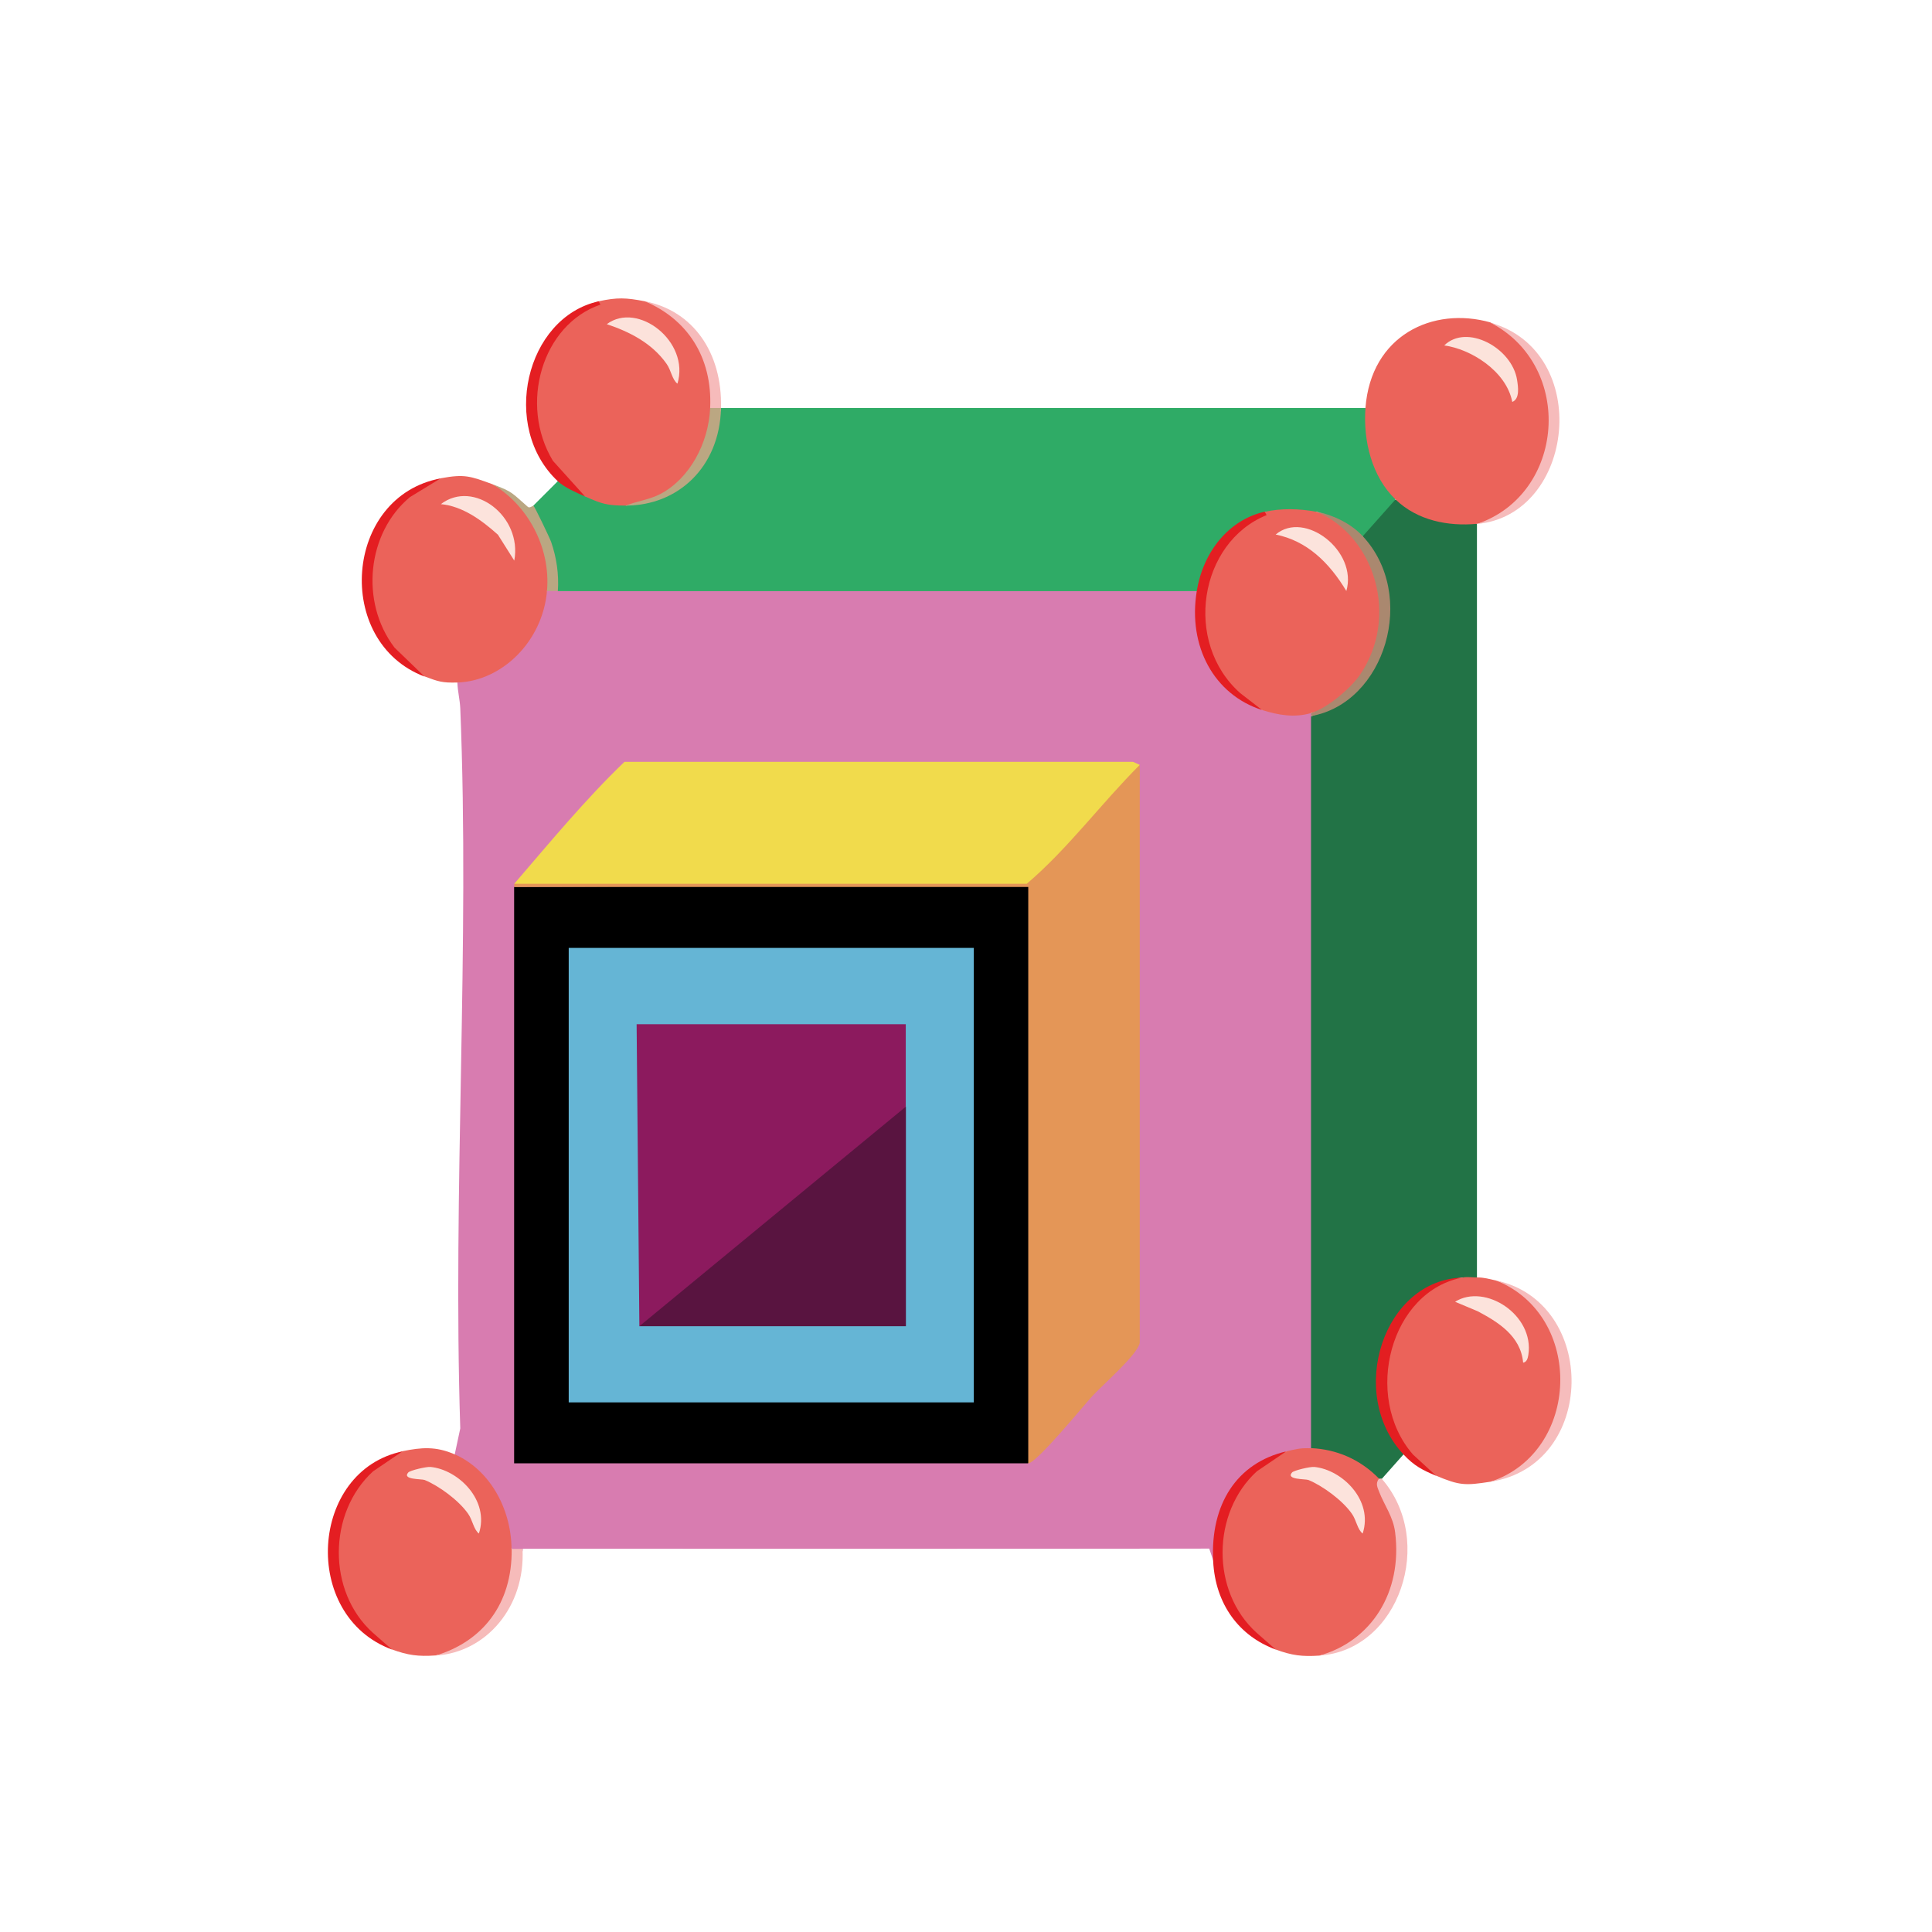 <?xml version="1.0" encoding="UTF-8"?>
<svg id="Layer_1" xmlns="http://www.w3.org/2000/svg" version="1.1" viewBox="0 0 133.44 133.44">
  <!-- Generator: Adobe Illustrator 29.5.1, SVG Export Plug-In . SVG Version: 2.1.0 Build 141)  -->
  <defs>
    <style>
      .st0 {
        fill: #f6bcbc;
      }

      .st1 {
        fill: #f6bbba;
      }

      .st2 {
        fill: #e41e22;
      }

      .st3 {
        fill: #e41d22;
      }

      .st4 {
        fill: #f6bbbb;
      }

      .st5 {
        fill: #591440;
      }

      .st6 {
        fill: #fce3dc;
      }

      .st7 {
        fill: #fce2db;
      }

      .st8 {
        fill: #e31e21;
      }

      .st9 {
        fill: #d87cb0;
      }

      .st10 {
        fill: #8c1a5e;
      }

      .st11 {
        fill: #bba782;
      }

      .st12 {
        fill: #baa782;
      }

      .st13 {
        fill: #f1db4c;
      }

      .st14 {
        fill: #227346;
      }

      .st15 {
        fill: #65b5d5;
      }

      .st16 {
        fill: #fce3db;
      }

      .st17 {
        fill: #e49657;
      }

      .st18 {
        fill: #eb635a;
      }

      .st19 {
        fill: #2fab66;
      }

      .st20 {
        fill: #aa886f;
      }
    </style>
  </defs>
  <path class="st9" d="M38.53,40.82c14.71-.41,29.43-.41,44.14,0l.29.5c-.44,3.48,1.37,6.44,4.22,7.72.43-.29,1-.31,1.71-.06.69-.12,1.25-.03,1.68.27.16.06.16.13,0,.21l.38.2v50.1l-.38.26c-.13.59-1.45.71-1.69.21-3.41,1.35-4.35,3.29-4.75,7.09-.02.22-.16.38-.32.5l-.29-.86c-15.8.02-31.61.01-47.41.01,0,.62-.63.59-.75,0l-.39-.38c-.15-2.38-1.42-4.59-3.37-5.6l-.19-.55.38-1.78c-.53-16.43.67-33.37,0-49.74-.03-.62-.18-1.17-.2-1.78l.31-.44c2.67-.26,5.02-2.56,5.47-5.55l.42-.33c0-.62.63-.59.75,0Z"/>
  <path class="st14" d="M102.01,36.19v52.04c-.13.61-.69.54-.94,0-5.11.53-7.44,7.63-4.08,11.88l-.05.34-1.5,1.69c-.05.18-.12.18-.19,0h-.57c-1.06-.96-2.37-1.52-3.73-1.65l-.4-.45v-50.56c2.22-.89,3.98-2.4,4.75-4.98.87-2.91.17-4.49-1.15-6.9-.1-.17-.1-.35-.03-.55l-.12-.47c.3-.54,1.83-2.3,2.37-2.06l.53-.07c1.35,1.11,3.06,1.44,4.71,1.36l.4.39Z"/>
  <path class="st19" d="M94.31,28.18l.35.45c-.06,1.92.46,3.89,1.69,5.27l.03.6-2.25,2.53-.28.09c-.87-.78-1.82-1.46-2.91-1.77-.92.44-2.65.43-3.57,0-2.06.98-3.74,2.6-4.27,5.17l-.43.31h-44.14l-.35-.47c.05-1.83-.6-3.48-1.51-4.96l.17-.48,1.69-1.69.36-.14,1.52,1.19c.35-.28.84-.25,1.48.11.67-.05,1.11.13,1.34.53,3.21-.24,5.88-2.64,6.18-6.33l.4-.41h44.51Z"/>
  <path class="st18" d="M102.95,22.28c6.34,2.46,5.57,12.48-.94,13.9-1.97.18-4.1-.21-5.63-1.69-1.61-1.55-2.24-4.01-2.07-6.32.38-5,4.64-7.03,8.64-5.9Z"/>
  <path class="st18" d="M90.55,100.02c1.76.08,3.4.77,4.7,2.11,3.11,4.69,1.34,11.21-4.13,12.22-1.18.08-1.89-.01-3.01-.42-5.68-2.86-5.23-11.68.75-13.69.65-.15.94-.24,1.69-.21Z"/>
  <path class="st18" d="M34.02,33.45c1.78.87,3.07,2.14,3.74,4.21.28.88.77,2.61.02,3.16-.31,3.51-3.13,6.23-6.2,6.32-1.04.03-1.32-.07-2.25-.42-5.79-3.1-5.06-11.84,1.13-13.69,1.63-.3,2.01-.15,3.57.42Z"/>
  <path class="st18" d="M102.01,88.23c.53,0,.83.11,1.31.21,6.62,2.02,6.33,12.32-.38,13.9-1.74.27-2.12.27-3.76-.42-5.87-3-4.55-12.88,1.88-13.69.26-.05.65,0,.94,0Z"/>
  <path class="st18" d="M31.39,100.44c2.4,1.05,3.91,3.7,3.94,6.53.7.71.17,2.39-.19,3.3-.9,2.27-2.92,3.7-5.07,4.07-1.18.08-1.89-.01-3.01-.42-5.72-2.92-5.27-11.64.75-13.69,1.28-.26,2.28-.35,3.57.21Z"/>
  <path class="st18" d="M44.54,20.81c2.01.6,3.72,2.08,4.46,4.3.29.88.74,2.45.05,3.07.68.62-.02,2.39-.42,3.18-1.15,2.3-3.15,3.3-5.4,3.56-1.3,0-1.64-.11-2.82-.63-5.78-3.33-4.22-11.69.94-13.48,1.28-.28,1.9-.25,3.19,0Z"/>
  <path class="st8" d="M101.07,88.23c-5.02.89-6.98,8.2-3.48,12.23l1.6,1.47c-.95-.4-1.51-.68-2.25-1.47-3.95-4.23-1.38-12.12,4.13-12.22Z"/>
  <path class="st4" d="M102.01,36.19c6.09-2.06,6.75-10.89.94-13.9,7.08,2.01,5.83,13.29-.94,13.9Z"/>
  <path class="st0" d="M102.95,102.34c6.22-2.06,6.49-11.47.38-13.9,7.04,1.5,6.99,12.76-.38,13.9Z"/>
  <path class="st2" d="M27.82,100.23l-2.05,1.39c-3.13,2.86-3.18,8.3-.02,11.15l1.32,1.16c-6.32-2.33-5.69-12.38.75-13.69Z"/>
  <path class="st2" d="M41.35,20.81l.12.23c-4.03,1.38-5.64,6.89-3.28,10.79l2.22,2.46c-.59-.26-1.39-.6-1.88-1.05-3.99-3.73-2.24-11.31,2.82-12.43Z"/>
  <path class="st2" d="M30.45,33.03l-2.13,1.3c-2.96,2.45-3.48,7.24-1.07,10.4l2.07,2c-6.3-2.39-5.56-12.47,1.13-13.69Z"/>
  <path class="st3" d="M88.86,100.23l-2.05,1.39c-3.13,2.86-3.18,8.3-.02,11.15l1.32,1.16c-2.51-.92-4.17-3.11-4.32-6.11-.2-3.92,1.63-6.79,5.07-7.58Z"/>
  <path class="st4" d="M91.12,114.35c3.57-.99,5.76-4.35,5.24-8.51-.13-1.07-.75-1.89-1.1-2.79-.13-.35-.27-.57-.02-.92.03.03.16-.04.19,0,3.76,4.29,1.22,11.87-4.32,12.22Z"/>
  <path class="st1" d="M36.09,106.98c.2,4-2.5,7.15-6.01,7.37,3.23-.97,5.31-3.54,5.26-7.37h.75Z"/>
  <path class="st12" d="M36.84,34.92c.1.09,1.12,2.21,1.23,2.52.37,1.08.54,2.22.46,3.38h-.75c.27-3.07-1.39-5.98-3.76-7.37,1.42.52,1.33.6,2.44,1.56.12.11.36-.1.38-.08Z"/>
  <path class="st4" d="M49.8,28.18c0,.62-.63.59-.75,0,.16-3.55-1.61-6.14-4.51-7.37,3.34.65,5.35,3.55,5.26,7.37Z"/>
  <path d="M35.52,61.26c11.86-.04,23.74-.13,35.65-.28l.22.42v39.1s-.38.57-.38.57h-35.5s0-39.82,0-39.82Z"/>
  <path class="st17" d="M71.02,101.08v-39.82s-35.5,0-35.5,0v-.21l.79-.42,34.47.04c2.51-2.58,5-5.15,7.46-7.74l.48-.1v39.92c-.14.81-2.65,2.98-3.29,3.69-.74.82-3.76,4.52-4.41,4.64Z"/>
  <path class="st13" d="M78.72,52.83c-2.66,2.66-4.95,5.78-7.8,8.21h-35.4c2.46-2.86,4.93-5.85,7.61-8.42h35.13s.46.21.46.21Z"/>
  <path class="st18" d="M90.93,35.35c6.59,2.03,6,12.43-.38,13.9-1.15.34-2.27.14-3.38-.21-6.2-2.82-5.2-11.66.19-13.69,1.11-.25,2.37-.23,3.57,0Z"/>
  <path class="st20" d="M94.12,37.03c3.8,4.07,1.56,11.53-3.57,12.43v-.21c1.06-.31,2.7-1.65,3.38-2.64,2.72-3.97,1.06-9.56-3-11.27,1.12.22,2.36.8,3.19,1.69Z"/>
  <path class="st2" d="M87.36,35.35l.12.23c-4.65,1.88-5.78,8.79-1.81,12.3l1.5,1.16c-3.32-1.06-5.14-4.41-4.51-8.22.45-2.75,2.24-4.93,4.7-5.48Z"/>
  <path class="st11" d="M49.8,28.18c-.1,4.12-3.01,6.74-6.57,6.74.79-.32,1.61-.4,2.38-.8,2-1.05,3.33-3.48,3.44-5.94h.75Z"/>
  <path class="st16" d="M104.45,27.76c-.41-2.14-2.88-3.66-4.7-3.9,1.56-1.53,4.68.17,5.03,2.37.08.5.2,1.32-.33,1.53Z"/>
  <path class="st6" d="M94.12,105.92c-.37-.28-.43-.92-.75-1.37-.64-.92-2.02-1.93-3-2.33-.21-.08-1.59-.01-1.13-.52.12-.14,1.25-.41,1.54-.38,1.92.19,4.08,2.3,3.34,4.59Z"/>
  <path class="st6" d="M35.52,38.72l-1.13-1.79c-1.14-1.02-2.45-1.97-3.94-2.11,2.26-1.73,5.64.84,5.07,3.9Z"/>
  <path class="st6" d="M105.2,94.12c-.16-1.87-1.78-2.83-3.13-3.55l-1.57-.66c2.07-1.3,5.49.91,5.06,3.67-.04.25-.11.5-.37.54Z"/>
  <path class="st6" d="M33.08,105.92c-.37-.28-.43-.92-.75-1.37-.64-.92-2.02-1.93-3-2.33-.21-.08-1.59-.01-1.13-.52.12-.14,1.25-.41,1.54-.38,1.92.19,4.08,2.3,3.34,4.59Z"/>
  <path class="st7" d="M46.79,26.5c-.37-.28-.43-.92-.75-1.37-1.02-1.45-2.6-2.23-4.13-2.74,2.14-1.6,5.76,1.2,4.88,4.11Z"/>
  <rect class="st15" x="39.28" y="65.47" width="27.98" height="31.39"/>
  <path class="st6" d="M92.99,40.82c-1.18-1.97-2.73-3.47-4.88-3.9,2-1.7,5.68,1.14,4.88,3.9Z"/>
  <path class="st10" d="M44.16,91.6l-.19-20.86h18.59c0,1.89,0,3.8,0,5.69l-.32.79-16.98,13.99-1.1.39Z"/>
  <path class="st5" d="M62.57,76.43c.01,5.05-.01,10.12,0,15.17h-18.41s18.41-15.17,18.41-15.17Z"/>
</svg>